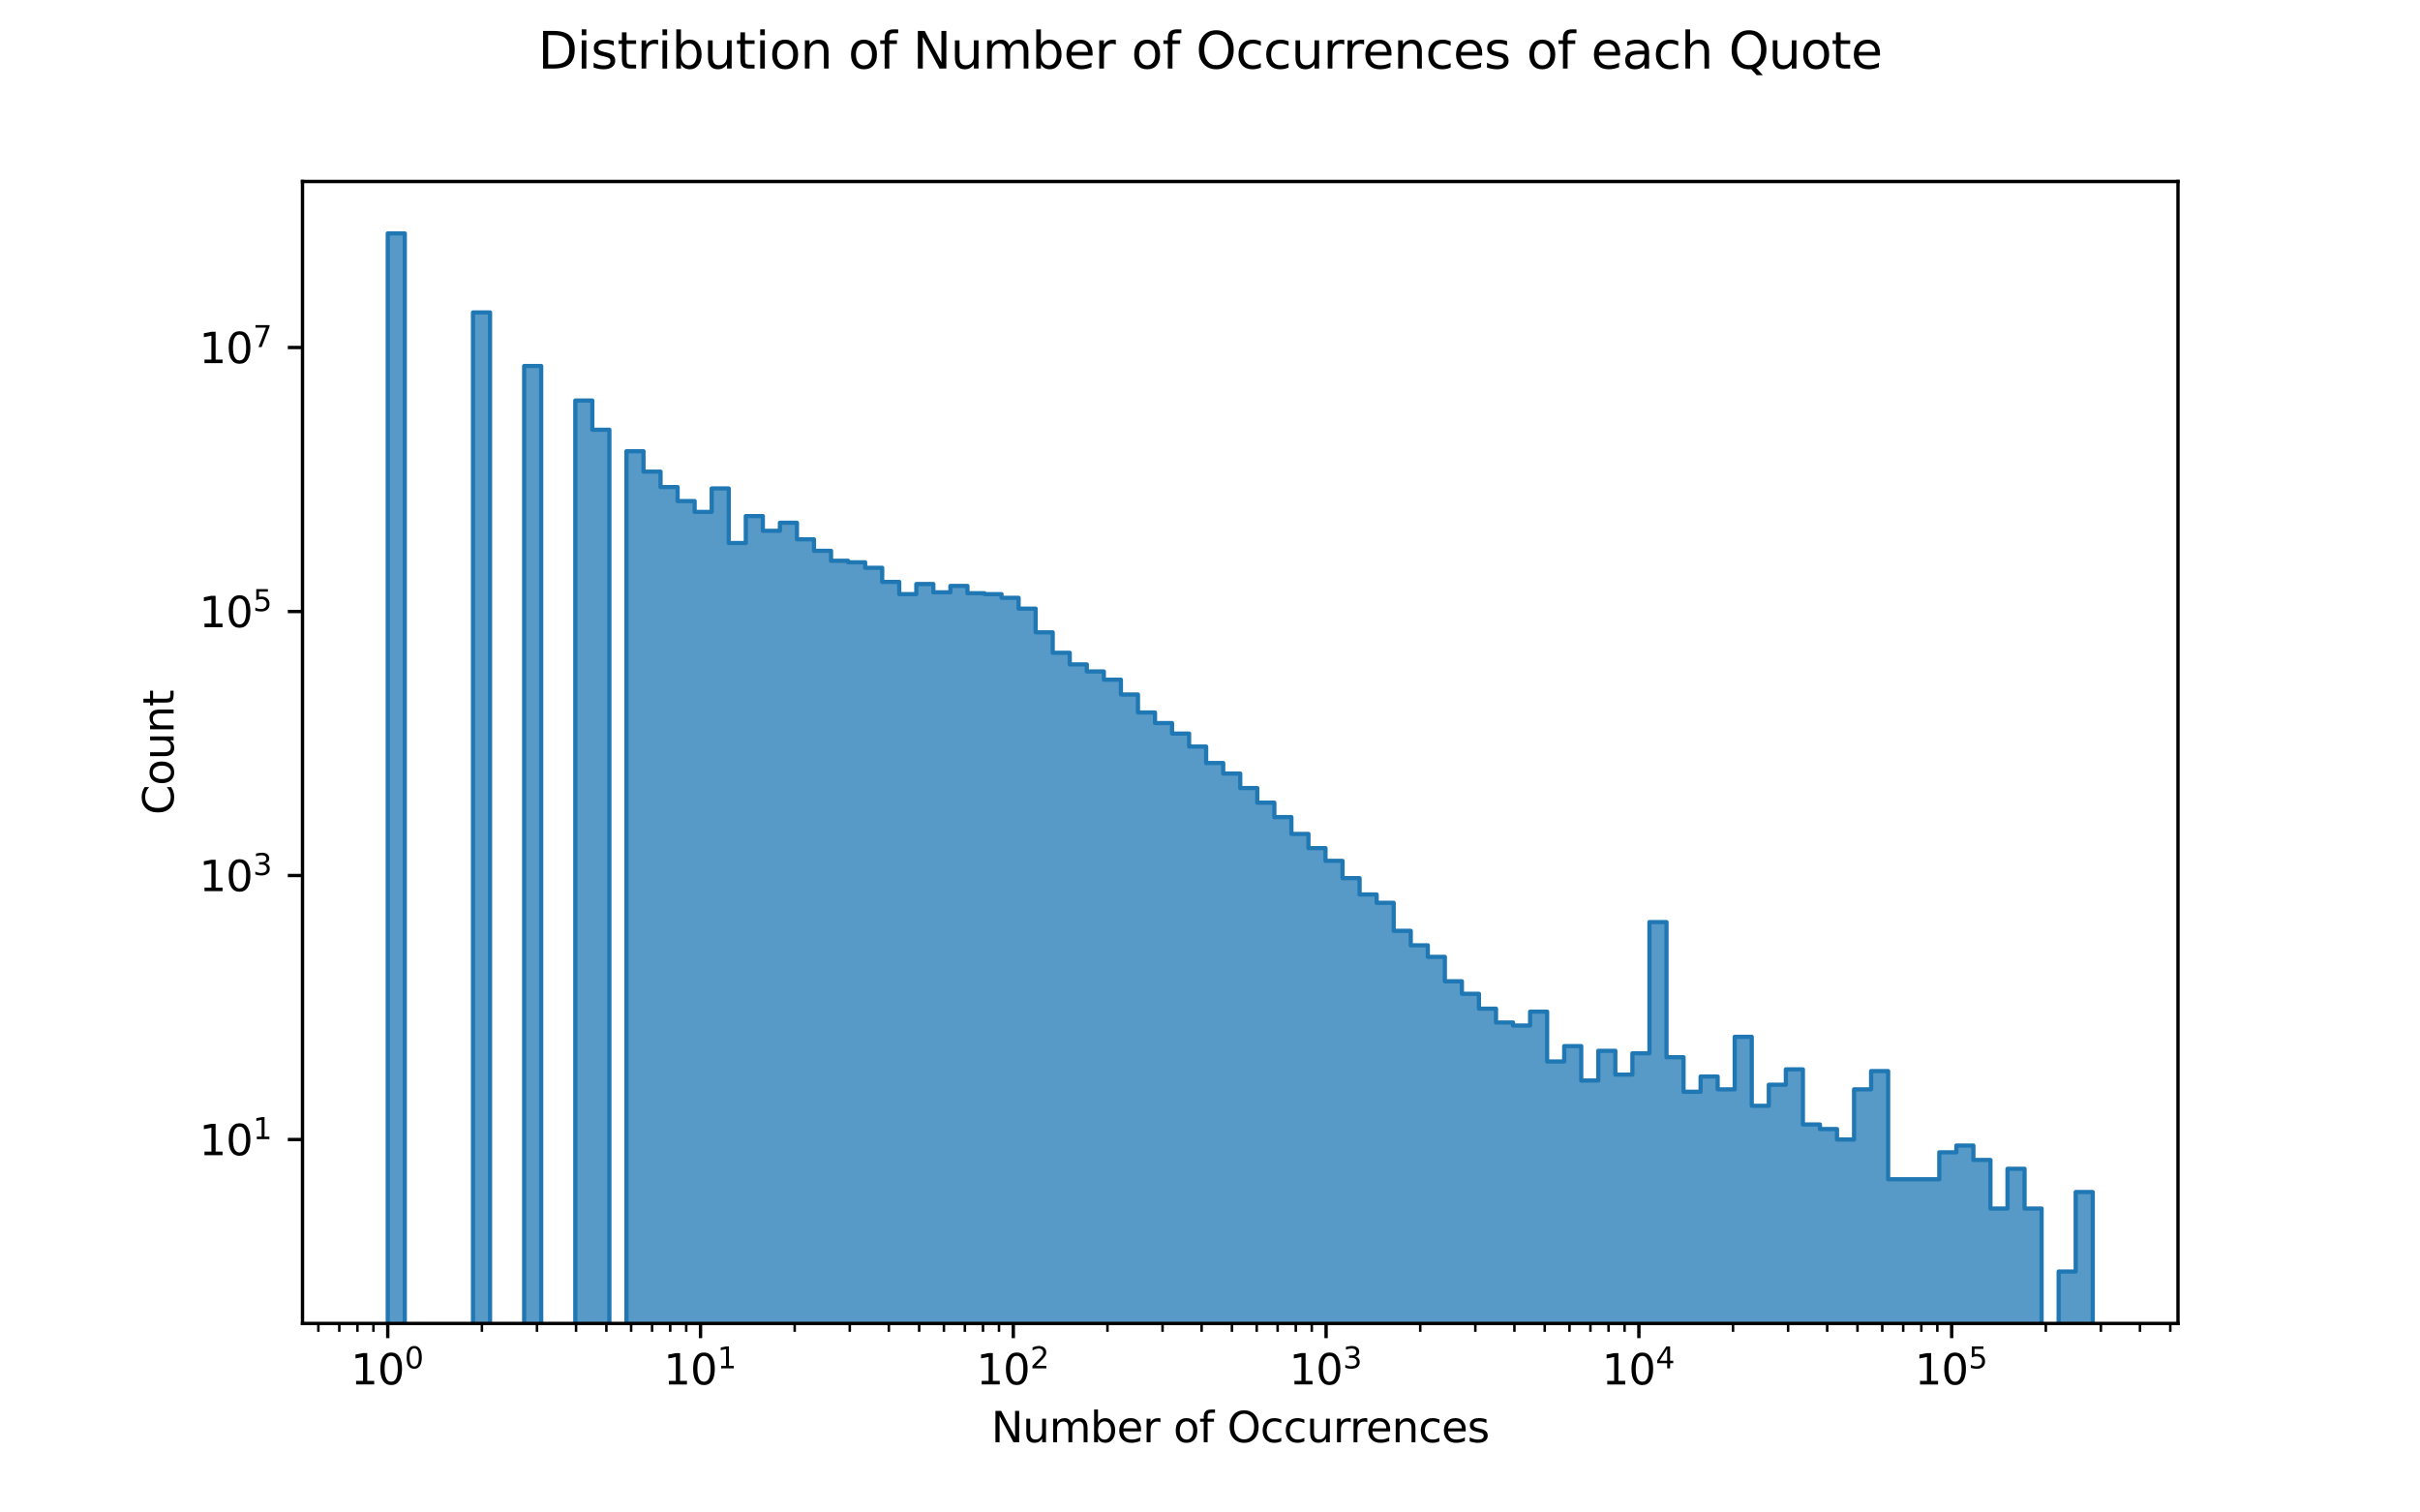 <?xml version="1.0" encoding="utf-8" standalone="no"?>
<!DOCTYPE svg PUBLIC "-//W3C//DTD SVG 1.1//EN"
  "http://www.w3.org/Graphics/SVG/1.1/DTD/svg11.dtd">
<svg height="360pt" version="1.1" viewBox="0 0 576 360" width="576pt" xmlns="http://www.w3.org/2000/svg" xmlns:xlink="http://www.w3.org/1999/xlink">
 <defs>
  <style type="text/css">*{stroke-linecap:butt;stroke-linejoin:round;}</style>
 </defs>
 <g id="figure_1">
  <g id="patch_1">
   <path d="M 0 360 
L 576 360 
L 576 0 
L 0 0 
z
" style="fill:#ffffff;"/>
  </g>
  <g id="axes_1">
   <g id="patch_2">
    <path d="M 72 315 
L 518.4 315 
L 518.4 43.2 
L 72 43.2 
z
" style="fill:#ffffff;"/>
   </g>
   <g id="PolyCollection_1">
    <path clip-path="url(#pa356601c51)" d="M 92.291 55.555 
L 92.291 31722.563 
L 96.349 31722.563 
L 96.349 31722.563 
L 100.407 31722.563 
L 100.407 31722.563 
L 104.465 31722.563 
L 104.465 31722.563 
L 108.524 31722.563 
L 108.524 31722.563 
L 112.582 31722.563 
L 112.582 31722.563 
L 116.64 31722.563 
L 116.64 31722.563 
L 120.698 31722.563 
L 120.698 31722.563 
L 124.756 31722.563 
L 124.756 31722.563 
L 128.815 31722.563 
L 128.815 31722.563 
L 132.873 31722.563 
L 132.873 31722.563 
L 136.931 31722.563 
L 136.931 31722.563 
L 140.989 31722.563 
L 140.989 31722.563 
L 145.047 31722.563 
L 145.047 31722.563 
L 149.105 31722.563 
L 149.105 31722.563 
L 153.164 31722.563 
L 153.164 31722.563 
L 157.222 31722.563 
L 157.222 31722.563 
L 161.28 31722.563 
L 161.28 31722.563 
L 165.338 31722.563 
L 165.338 31722.563 
L 169.396 31722.563 
L 169.396 31722.563 
L 173.455 31722.563 
L 173.455 31722.563 
L 177.513 31722.563 
L 177.513 31722.563 
L 181.571 31722.563 
L 181.571 31722.563 
L 185.629 31722.563 
L 185.629 31722.563 
L 189.687 31722.563 
L 189.687 31722.563 
L 193.745 31722.563 
L 193.745 31722.563 
L 197.804 31722.563 
L 197.804 31722.563 
L 201.862 31722.563 
L 201.862 31722.563 
L 205.92 31722.563 
L 205.92 31722.563 
L 209.978 31722.563 
L 209.978 31722.563 
L 214.036 31722.563 
L 214.036 31722.563 
L 218.095 31722.563 
L 218.095 31722.563 
L 222.153 31722.563 
L 222.153 31722.563 
L 226.211 31722.563 
L 226.211 31722.563 
L 230.269 31722.563 
L 230.269 31722.563 
L 234.327 31722.563 
L 234.327 31722.563 
L 238.385 31722.563 
L 238.385 31722.563 
L 242.444 31722.563 
L 242.444 31722.563 
L 246.502 31722.563 
L 246.502 31722.563 
L 250.56 31722.563 
L 250.56 31722.563 
L 254.618 31722.563 
L 254.618 31722.563 
L 258.676 31722.563 
L 258.676 31722.563 
L 262.735 31722.563 
L 262.735 31722.563 
L 266.793 31722.563 
L 266.793 31722.563 
L 270.851 31722.563 
L 270.851 31722.563 
L 274.909 31722.563 
L 274.909 31722.563 
L 278.967 31722.563 
L 278.967 31722.563 
L 283.025 31722.563 
L 283.025 31722.563 
L 287.084 31722.563 
L 287.084 31722.563 
L 291.142 31722.563 
L 291.142 31722.563 
L 295.2 31722.563 
L 295.2 31722.563 
L 299.258 31722.563 
L 299.258 31722.563 
L 303.316 31722.563 
L 303.316 31722.563 
L 307.375 31722.563 
L 307.375 31722.563 
L 311.433 31722.563 
L 311.433 31722.563 
L 315.491 31722.563 
L 315.491 31722.563 
L 319.549 31722.563 
L 319.549 31722.563 
L 323.607 31722.563 
L 323.607 31722.563 
L 327.665 31722.563 
L 327.665 31722.563 
L 331.724 31722.563 
L 331.724 31722.563 
L 335.782 31722.563 
L 335.782 31722.563 
L 339.84 31722.563 
L 339.84 31722.563 
L 343.898 31722.563 
L 343.898 31722.563 
L 347.956 31722.563 
L 347.956 31722.563 
L 352.015 31722.563 
L 352.015 31722.563 
L 356.073 31722.563 
L 356.073 31722.563 
L 360.131 31722.563 
L 360.131 31722.563 
L 364.189 31722.563 
L 364.189 31722.563 
L 368.247 31722.563 
L 368.247 31722.563 
L 372.305 31722.563 
L 372.305 31722.563 
L 376.364 31722.563 
L 376.364 31722.563 
L 380.422 31722.563 
L 380.422 31722.563 
L 384.48 31722.563 
L 384.48 31722.563 
L 388.538 31722.563 
L 388.538 31722.563 
L 392.596 31722.563 
L 392.596 31722.563 
L 396.655 31722.563 
L 396.655 31722.563 
L 400.713 31722.563 
L 400.713 31722.563 
L 404.771 31722.563 
L 404.771 31722.563 
L 408.829 31722.563 
L 408.829 31722.563 
L 412.887 31722.563 
L 412.887 31722.563 
L 416.945 31722.563 
L 416.945 31722.563 
L 421.004 31722.563 
L 421.004 31722.563 
L 425.062 31722.563 
L 425.062 31722.563 
L 429.12 31722.563 
L 429.12 31722.563 
L 433.178 31722.563 
L 433.178 31722.563 
L 437.236 31722.563 
L 437.236 31722.563 
L 441.295 31722.563 
L 441.295 31722.563 
L 445.353 31722.563 
L 445.353 31722.563 
L 449.411 31722.563 
L 449.411 31722.563 
L 453.469 31722.563 
L 453.469 31722.563 
L 457.527 31722.563 
L 457.527 31722.563 
L 461.585 31722.563 
L 461.585 31722.563 
L 465.644 31722.563 
L 465.644 31722.563 
L 469.702 31722.563 
L 469.702 31722.563 
L 473.76 31722.563 
L 473.76 31722.563 
L 477.818 31722.563 
L 477.818 31722.563 
L 481.876 31722.563 
L 481.876 31722.563 
L 485.935 31722.563 
L 485.935 31722.563 
L 489.993 31722.563 
L 489.993 31722.563 
L 494.051 31722.563 
L 494.051 31722.563 
L 498.109 31722.563 
L 498.109 31722.563 
L 498.109 283.729 
L 498.109 283.729 
L 498.109 283.729 
L 494.051 283.729 
L 494.051 302.645 
L 489.993 302.645 
L 489.993 31722.563 
L 485.935 31722.563 
L 485.935 287.654 
L 481.876 287.654 
L 481.876 278.196 
L 477.818 278.196 
L 477.818 287.654 
L 473.76 287.654 
L 473.76 276.093 
L 469.702 276.093 
L 469.702 272.663 
L 465.644 272.663 
L 465.644 274.27 
L 461.585 274.27 
L 461.585 280.684 
L 457.527 280.684 
L 457.527 280.684 
L 453.469 280.684 
L 453.469 280.684 
L 449.411 280.684 
L 449.411 254.934 
L 445.353 254.934 
L 445.353 259.279 
L 441.295 259.279 
L 441.295 271.226 
L 437.236 271.226 
L 437.236 268.738 
L 433.178 268.738 
L 433.178 267.645 
L 429.12 267.645 
L 429.12 254.527 
L 425.062 254.527 
L 425.062 258.187 
L 421.004 258.187 
L 421.004 263.205 
L 416.945 263.205 
L 416.945 246.776 
L 412.887 246.776 
L 412.887 259.279 
L 408.829 259.279 
L 408.829 256.234 
L 404.771 256.234 
L 404.771 259.86 
L 400.713 259.86 
L 400.713 251.643 
L 396.655 251.643 
L 396.655 219.465 
L 392.596 219.465 
L 392.596 250.702 
L 388.538 250.702 
L 388.538 255.787 
L 384.48 255.787 
L 384.48 250.108 
L 380.422 250.108 
L 380.422 257.176 
L 376.364 257.176 
L 376.364 248.994 
L 372.305 248.994 
L 372.305 252.654 
L 368.247 252.654 
L 368.247 240.796 
L 364.189 240.796 
L 364.189 244.1 
L 360.131 244.1 
L 360.131 243.372 
L 356.073 243.372 
L 356.073 240.081 
L 352.015 240.081 
L 352.015 236.544 
L 347.956 236.544 
L 347.956 233.564 
L 343.898 233.564 
L 343.898 227.746 
L 339.84 227.746 
L 339.84 224.998 
L 335.782 224.998 
L 335.782 221.553 
L 331.724 221.553 
L 331.724 214.887 
L 327.665 214.887 
L 327.665 212.906 
L 323.607 212.906 
L 323.607 209.014 
L 319.549 209.014 
L 319.549 204.9 
L 315.491 204.9 
L 315.491 201.87 
L 311.433 201.87 
L 311.433 198.484 
L 307.375 198.484 
L 307.375 194.488 
L 303.316 194.488 
L 303.316 191.048 
L 299.258 191.048 
L 299.258 187.574 
L 295.2 187.574 
L 295.2 184.119 
L 291.142 184.119 
L 291.142 181.605 
L 287.084 181.605 
L 287.084 177.696 
L 283.025 177.696 
L 283.025 174.599 
L 278.967 174.599 
L 278.967 172.101 
L 274.909 172.101 
L 274.909 169.586 
L 270.851 169.586 
L 270.851 165.305 
L 266.793 165.305 
L 266.793 161.778 
L 262.735 161.778 
L 262.735 159.82 
L 258.676 159.82 
L 258.676 158.142 
L 254.618 158.142 
L 254.618 155.373 
L 250.56 155.373 
L 250.56 150.503 
L 246.502 150.503 
L 246.502 144.87 
L 242.444 144.87 
L 242.444 142.29 
L 238.385 142.29 
L 238.385 141.42 
L 234.327 141.42 
L 234.327 141.198 
L 230.269 141.198 
L 230.269 139.459 
L 226.211 139.459 
L 226.211 140.976 
L 222.153 140.976 
L 222.153 139.009 
L 218.095 139.009 
L 218.095 141.411 
L 214.036 141.411 
L 214.036 138.509 
L 209.978 138.509 
L 209.978 135.146 
L 205.92 135.146 
L 205.92 133.838 
L 201.862 133.838 
L 201.862 133.477 
L 197.804 133.477 
L 197.804 131.1 
L 193.745 131.1 
L 193.745 128.37 
L 189.687 128.37 
L 189.687 124.426 
L 185.629 124.426 
L 185.629 126.341 
L 181.571 126.341 
L 181.571 122.837 
L 177.513 122.837 
L 177.513 129.247 
L 173.455 129.247 
L 173.455 116.258 
L 169.396 116.258 
L 169.396 121.847 
L 165.338 121.847 
L 165.338 119.263 
L 161.28 119.263 
L 161.28 115.924 
L 157.222 115.924 
L 157.222 112.261 
L 153.164 112.261 
L 153.164 107.396 
L 149.105 107.396 
L 149.105 31722.563 
L 145.047 31722.563 
L 145.047 102.285 
L 140.989 102.285 
L 140.989 95.338 
L 136.931 95.338 
L 136.931 31722.563 
L 132.873 31722.563 
L 132.873 31722.563 
L 128.815 31722.563 
L 128.815 87.117 
L 124.756 87.117 
L 124.756 31722.563 
L 120.698 31722.563 
L 120.698 31722.563 
L 116.64 31722.563 
L 116.64 74.367 
L 112.582 74.367 
L 112.582 31722.563 
L 108.524 31722.563 
L 108.524 31722.563 
L 104.465 31722.563 
L 104.465 31722.563 
L 100.407 31722.563 
L 100.407 31722.563 
L 96.349 31722.563 
L 96.349 55.555 
L 92.291 55.555 
z
" style="fill:#1f77b4;fill-opacity:0.75;stroke:#1f77b4;"/>
   </g>
   <g id="matplotlib.axis_1">
    <g id="xtick_1">
     <g id="line2d_1">
      <defs>
       <path d="M 0 0 
L 0 3.5 
" id="m956def45f3" style="stroke:#000000;stroke-width:0.8;"/>
      </defs>
      <g>
       <use style="stroke:#000000;stroke-width:0.8;" x="92.291" xlink:href="#m956def45f3" y="315"/>
      </g>
     </g>
     <g id="text_1">
      <!-- $\mathdefault{10^{0}}$ -->
      <g transform="translate(83.491 329.598)scale(0.1 -0.1)">
       <defs>
        <path d="M 794 531 
L 1825 531 
L 1825 4091 
L 703 3866 
L 703 4441 
L 1819 4666 
L 2450 4666 
L 2450 531 
L 3481 531 
L 3481 0 
L 794 0 
L 794 531 
z
" id="DejaVuSans-31" transform="scale(0.016)"/>
        <path d="M 2034 4250 
Q 1547 4250 1301 3770 
Q 1056 3291 1056 2328 
Q 1056 1369 1301 889 
Q 1547 409 2034 409 
Q 2525 409 2770 889 
Q 3016 1369 3016 2328 
Q 3016 3291 2770 3770 
Q 2525 4250 2034 4250 
z
M 2034 4750 
Q 2819 4750 3233 4129 
Q 3647 3509 3647 2328 
Q 3647 1150 3233 529 
Q 2819 -91 2034 -91 
Q 1250 -91 836 529 
Q 422 1150 422 2328 
Q 422 3509 836 4129 
Q 1250 4750 2034 4750 
z
" id="DejaVuSans-30" transform="scale(0.016)"/>
       </defs>
       <use transform="translate(0 0.766)" xlink:href="#DejaVuSans-31"/>
       <use transform="translate(63.623 0.766)" xlink:href="#DejaVuSans-30"/>
       <use transform="translate(128.203 39.047)scale(0.7)" xlink:href="#DejaVuSans-30"/>
      </g>
     </g>
    </g>
    <g id="xtick_2">
     <g id="line2d_2">
      <g>
       <use style="stroke:#000000;stroke-width:0.8;" x="166.738" xlink:href="#m956def45f3" y="315"/>
      </g>
     </g>
     <g id="text_2">
      <!-- $\mathdefault{10^{1}}$ -->
      <g transform="translate(157.938 329.598)scale(0.1 -0.1)">
       <use transform="translate(0 0.684)" xlink:href="#DejaVuSans-31"/>
       <use transform="translate(63.623 0.684)" xlink:href="#DejaVuSans-30"/>
       <use transform="translate(128.203 38.966)scale(0.7)" xlink:href="#DejaVuSans-31"/>
      </g>
     </g>
    </g>
    <g id="xtick_3">
     <g id="line2d_3">
      <g>
       <use style="stroke:#000000;stroke-width:0.8;" x="241.185" xlink:href="#m956def45f3" y="315"/>
      </g>
     </g>
     <g id="text_3">
      <!-- $\mathdefault{10^{2}}$ -->
      <g transform="translate(232.385 329.598)scale(0.1 -0.1)">
       <defs>
        <path d="M 1228 531 
L 3431 531 
L 3431 0 
L 469 0 
L 469 531 
Q 828 903 1448 1529 
Q 2069 2156 2228 2338 
Q 2531 2678 2651 2914 
Q 2772 3150 2772 3378 
Q 2772 3750 2511 3984 
Q 2250 4219 1831 4219 
Q 1534 4219 1204 4116 
Q 875 4013 500 3803 
L 500 4441 
Q 881 4594 1212 4672 
Q 1544 4750 1819 4750 
Q 2544 4750 2975 4387 
Q 3406 4025 3406 3419 
Q 3406 3131 3298 2873 
Q 3191 2616 2906 2266 
Q 2828 2175 2409 1742 
Q 1991 1309 1228 531 
z
" id="DejaVuSans-32" transform="scale(0.016)"/>
       </defs>
       <use transform="translate(0 0.766)" xlink:href="#DejaVuSans-31"/>
       <use transform="translate(63.623 0.766)" xlink:href="#DejaVuSans-30"/>
       <use transform="translate(128.203 39.047)scale(0.7)" xlink:href="#DejaVuSans-32"/>
      </g>
     </g>
    </g>
    <g id="xtick_4">
     <g id="line2d_4">
      <g>
       <use style="stroke:#000000;stroke-width:0.8;" x="315.632" xlink:href="#m956def45f3" y="315"/>
      </g>
     </g>
     <g id="text_4">
      <!-- $\mathdefault{10^{3}}$ -->
      <g transform="translate(306.832 329.598)scale(0.1 -0.1)">
       <defs>
        <path d="M 2597 2516 
Q 3050 2419 3304 2112 
Q 3559 1806 3559 1356 
Q 3559 666 3084 287 
Q 2609 -91 1734 -91 
Q 1441 -91 1130 -33 
Q 819 25 488 141 
L 488 750 
Q 750 597 1062 519 
Q 1375 441 1716 441 
Q 2309 441 2620 675 
Q 2931 909 2931 1356 
Q 2931 1769 2642 2001 
Q 2353 2234 1838 2234 
L 1294 2234 
L 1294 2753 
L 1863 2753 
Q 2328 2753 2575 2939 
Q 2822 3125 2822 3475 
Q 2822 3834 2567 4026 
Q 2313 4219 1838 4219 
Q 1578 4219 1281 4162 
Q 984 4106 628 3988 
L 628 4550 
Q 988 4650 1302 4700 
Q 1616 4750 1894 4750 
Q 2613 4750 3031 4423 
Q 3450 4097 3450 3541 
Q 3450 3153 3228 2886 
Q 3006 2619 2597 2516 
z
" id="DejaVuSans-33" transform="scale(0.016)"/>
       </defs>
       <use transform="translate(0 0.766)" xlink:href="#DejaVuSans-31"/>
       <use transform="translate(63.623 0.766)" xlink:href="#DejaVuSans-30"/>
       <use transform="translate(128.203 39.047)scale(0.7)" xlink:href="#DejaVuSans-33"/>
      </g>
     </g>
    </g>
    <g id="xtick_5">
     <g id="line2d_5">
      <g>
       <use style="stroke:#000000;stroke-width:0.8;" x="390.079" xlink:href="#m956def45f3" y="315"/>
      </g>
     </g>
     <g id="text_5">
      <!-- $\mathdefault{10^{4}}$ -->
      <g transform="translate(381.279 329.598)scale(0.1 -0.1)">
       <defs>
        <path d="M 2419 4116 
L 825 1625 
L 2419 1625 
L 2419 4116 
z
M 2253 4666 
L 3047 4666 
L 3047 1625 
L 3713 1625 
L 3713 1100 
L 3047 1100 
L 3047 0 
L 2419 0 
L 2419 1100 
L 313 1100 
L 313 1709 
L 2253 4666 
z
" id="DejaVuSans-34" transform="scale(0.016)"/>
       </defs>
       <use transform="translate(0 0.684)" xlink:href="#DejaVuSans-31"/>
       <use transform="translate(63.623 0.684)" xlink:href="#DejaVuSans-30"/>
       <use transform="translate(128.203 38.966)scale(0.7)" xlink:href="#DejaVuSans-34"/>
      </g>
     </g>
    </g>
    <g id="xtick_6">
     <g id="line2d_6">
      <g>
       <use style="stroke:#000000;stroke-width:0.8;" x="464.526" xlink:href="#m956def45f3" y="315"/>
      </g>
     </g>
     <g id="text_6">
      <!-- $\mathdefault{10^{5}}$ -->
      <g transform="translate(455.726 329.598)scale(0.1 -0.1)">
       <defs>
        <path d="M 691 4666 
L 3169 4666 
L 3169 4134 
L 1269 4134 
L 1269 2991 
Q 1406 3038 1543 3061 
Q 1681 3084 1819 3084 
Q 2600 3084 3056 2656 
Q 3513 2228 3513 1497 
Q 3513 744 3044 326 
Q 2575 -91 1722 -91 
Q 1428 -91 1123 -41 
Q 819 9 494 109 
L 494 744 
Q 775 591 1075 516 
Q 1375 441 1709 441 
Q 2250 441 2565 725 
Q 2881 1009 2881 1497 
Q 2881 1984 2565 2268 
Q 2250 2553 1709 2553 
Q 1456 2553 1204 2497 
Q 953 2441 691 2322 
L 691 4666 
z
" id="DejaVuSans-35" transform="scale(0.016)"/>
       </defs>
       <use transform="translate(0 0.684)" xlink:href="#DejaVuSans-31"/>
       <use transform="translate(63.623 0.684)" xlink:href="#DejaVuSans-30"/>
       <use transform="translate(128.203 38.966)scale(0.7)" xlink:href="#DejaVuSans-35"/>
      </g>
     </g>
    </g>
    <g id="xtick_7">
     <g id="line2d_7">
      <defs>
       <path d="M 0 0 
L 0 2 
" id="m43a0de9f2e" style="stroke:#000000;stroke-width:0.6;"/>
      </defs>
      <g>
       <use style="stroke:#000000;stroke-width:0.6;" x="75.775" xlink:href="#m43a0de9f2e" y="315"/>
      </g>
     </g>
    </g>
    <g id="xtick_8">
     <g id="line2d_8">
      <g>
       <use style="stroke:#000000;stroke-width:0.6;" x="80.759" xlink:href="#m43a0de9f2e" y="315"/>
      </g>
     </g>
    </g>
    <g id="xtick_9">
     <g id="line2d_9">
      <g>
       <use style="stroke:#000000;stroke-width:0.6;" x="85.076" xlink:href="#m43a0de9f2e" y="315"/>
      </g>
     </g>
    </g>
    <g id="xtick_10">
     <g id="line2d_10">
      <g>
       <use style="stroke:#000000;stroke-width:0.6;" x="88.884" xlink:href="#m43a0de9f2e" y="315"/>
      </g>
     </g>
    </g>
    <g id="xtick_11">
     <g id="line2d_11">
      <g>
       <use style="stroke:#000000;stroke-width:0.6;" x="114.702" xlink:href="#m43a0de9f2e" y="315"/>
      </g>
     </g>
    </g>
    <g id="xtick_12">
     <g id="line2d_12">
      <g>
       <use style="stroke:#000000;stroke-width:0.6;" x="127.811" xlink:href="#m43a0de9f2e" y="315"/>
      </g>
     </g>
    </g>
    <g id="xtick_13">
     <g id="line2d_13">
      <g>
       <use style="stroke:#000000;stroke-width:0.6;" x="137.112" xlink:href="#m43a0de9f2e" y="315"/>
      </g>
     </g>
    </g>
    <g id="xtick_14">
     <g id="line2d_14">
      <g>
       <use style="stroke:#000000;stroke-width:0.6;" x="144.327" xlink:href="#m43a0de9f2e" y="315"/>
      </g>
     </g>
    </g>
    <g id="xtick_15">
     <g id="line2d_15">
      <g>
       <use style="stroke:#000000;stroke-width:0.6;" x="150.222" xlink:href="#m43a0de9f2e" y="315"/>
      </g>
     </g>
    </g>
    <g id="xtick_16">
     <g id="line2d_16">
      <g>
       <use style="stroke:#000000;stroke-width:0.6;" x="155.206" xlink:href="#m43a0de9f2e" y="315"/>
      </g>
     </g>
    </g>
    <g id="xtick_17">
     <g id="line2d_17">
      <g>
       <use style="stroke:#000000;stroke-width:0.6;" x="159.523" xlink:href="#m43a0de9f2e" y="315"/>
      </g>
     </g>
    </g>
    <g id="xtick_18">
     <g id="line2d_18">
      <g>
       <use style="stroke:#000000;stroke-width:0.6;" x="163.331" xlink:href="#m43a0de9f2e" y="315"/>
      </g>
     </g>
    </g>
    <g id="xtick_19">
     <g id="line2d_19">
      <g>
       <use style="stroke:#000000;stroke-width:0.6;" x="189.149" xlink:href="#m43a0de9f2e" y="315"/>
      </g>
     </g>
    </g>
    <g id="xtick_20">
     <g id="line2d_20">
      <g>
       <use style="stroke:#000000;stroke-width:0.6;" x="202.258" xlink:href="#m43a0de9f2e" y="315"/>
      </g>
     </g>
    </g>
    <g id="xtick_21">
     <g id="line2d_21">
      <g>
       <use style="stroke:#000000;stroke-width:0.6;" x="211.56" xlink:href="#m43a0de9f2e" y="315"/>
      </g>
     </g>
    </g>
    <g id="xtick_22">
     <g id="line2d_22">
      <g>
       <use style="stroke:#000000;stroke-width:0.6;" x="218.774" xlink:href="#m43a0de9f2e" y="315"/>
      </g>
     </g>
    </g>
    <g id="xtick_23">
     <g id="line2d_23">
      <g>
       <use style="stroke:#000000;stroke-width:0.6;" x="224.669" xlink:href="#m43a0de9f2e" y="315"/>
      </g>
     </g>
    </g>
    <g id="xtick_24">
     <g id="line2d_24">
      <g>
       <use style="stroke:#000000;stroke-width:0.6;" x="229.653" xlink:href="#m43a0de9f2e" y="315"/>
      </g>
     </g>
    </g>
    <g id="xtick_25">
     <g id="line2d_25">
      <g>
       <use style="stroke:#000000;stroke-width:0.6;" x="233.97" xlink:href="#m43a0de9f2e" y="315"/>
      </g>
     </g>
    </g>
    <g id="xtick_26">
     <g id="line2d_26">
      <g>
       <use style="stroke:#000000;stroke-width:0.6;" x="237.778" xlink:href="#m43a0de9f2e" y="315"/>
      </g>
     </g>
    </g>
    <g id="xtick_27">
     <g id="line2d_27">
      <g>
       <use style="stroke:#000000;stroke-width:0.6;" x="263.596" xlink:href="#m43a0de9f2e" y="315"/>
      </g>
     </g>
    </g>
    <g id="xtick_28">
     <g id="line2d_28">
      <g>
       <use style="stroke:#000000;stroke-width:0.6;" x="276.705" xlink:href="#m43a0de9f2e" y="315"/>
      </g>
     </g>
    </g>
    <g id="xtick_29">
     <g id="line2d_29">
      <g>
       <use style="stroke:#000000;stroke-width:0.6;" x="286.007" xlink:href="#m43a0de9f2e" y="315"/>
      </g>
     </g>
    </g>
    <g id="xtick_30">
     <g id="line2d_30">
      <g>
       <use style="stroke:#000000;stroke-width:0.6;" x="293.221" xlink:href="#m43a0de9f2e" y="315"/>
      </g>
     </g>
    </g>
    <g id="xtick_31">
     <g id="line2d_31">
      <g>
       <use style="stroke:#000000;stroke-width:0.6;" x="299.116" xlink:href="#m43a0de9f2e" y="315"/>
      </g>
     </g>
    </g>
    <g id="xtick_32">
     <g id="line2d_32">
      <g>
       <use style="stroke:#000000;stroke-width:0.6;" x="304.1" xlink:href="#m43a0de9f2e" y="315"/>
      </g>
     </g>
    </g>
    <g id="xtick_33">
     <g id="line2d_33">
      <g>
       <use style="stroke:#000000;stroke-width:0.6;" x="308.417" xlink:href="#m43a0de9f2e" y="315"/>
      </g>
     </g>
    </g>
    <g id="xtick_34">
     <g id="line2d_34">
      <g>
       <use style="stroke:#000000;stroke-width:0.6;" x="312.226" xlink:href="#m43a0de9f2e" y="315"/>
      </g>
     </g>
    </g>
    <g id="xtick_35">
     <g id="line2d_35">
      <g>
       <use style="stroke:#000000;stroke-width:0.6;" x="338.043" xlink:href="#m43a0de9f2e" y="315"/>
      </g>
     </g>
    </g>
    <g id="xtick_36">
     <g id="line2d_36">
      <g>
       <use style="stroke:#000000;stroke-width:0.6;" x="351.152" xlink:href="#m43a0de9f2e" y="315"/>
      </g>
     </g>
    </g>
    <g id="xtick_37">
     <g id="line2d_37">
      <g>
       <use style="stroke:#000000;stroke-width:0.6;" x="360.454" xlink:href="#m43a0de9f2e" y="315"/>
      </g>
     </g>
    </g>
    <g id="xtick_38">
     <g id="line2d_38">
      <g>
       <use style="stroke:#000000;stroke-width:0.6;" x="367.668" xlink:href="#m43a0de9f2e" y="315"/>
      </g>
     </g>
    </g>
    <g id="xtick_39">
     <g id="line2d_39">
      <g>
       <use style="stroke:#000000;stroke-width:0.6;" x="373.563" xlink:href="#m43a0de9f2e" y="315"/>
      </g>
     </g>
    </g>
    <g id="xtick_40">
     <g id="line2d_40">
      <g>
       <use style="stroke:#000000;stroke-width:0.6;" x="378.547" xlink:href="#m43a0de9f2e" y="315"/>
      </g>
     </g>
    </g>
    <g id="xtick_41">
     <g id="line2d_41">
      <g>
       <use style="stroke:#000000;stroke-width:0.6;" x="382.864" xlink:href="#m43a0de9f2e" y="315"/>
      </g>
     </g>
    </g>
    <g id="xtick_42">
     <g id="line2d_42">
      <g>
       <use style="stroke:#000000;stroke-width:0.6;" x="386.673" xlink:href="#m43a0de9f2e" y="315"/>
      </g>
     </g>
    </g>
    <g id="xtick_43">
     <g id="line2d_43">
      <g>
       <use style="stroke:#000000;stroke-width:0.6;" x="412.49" xlink:href="#m43a0de9f2e" y="315"/>
      </g>
     </g>
    </g>
    <g id="xtick_44">
     <g id="line2d_44">
      <g>
       <use style="stroke:#000000;stroke-width:0.6;" x="425.599" xlink:href="#m43a0de9f2e" y="315"/>
      </g>
     </g>
    </g>
    <g id="xtick_45">
     <g id="line2d_45">
      <g>
       <use style="stroke:#000000;stroke-width:0.6;" x="434.901" xlink:href="#m43a0de9f2e" y="315"/>
      </g>
     </g>
    </g>
    <g id="xtick_46">
     <g id="line2d_46">
      <g>
       <use style="stroke:#000000;stroke-width:0.6;" x="442.115" xlink:href="#m43a0de9f2e" y="315"/>
      </g>
     </g>
    </g>
    <g id="xtick_47">
     <g id="line2d_47">
      <g>
       <use style="stroke:#000000;stroke-width:0.6;" x="448.01" xlink:href="#m43a0de9f2e" y="315"/>
      </g>
     </g>
    </g>
    <g id="xtick_48">
     <g id="line2d_48">
      <g>
       <use style="stroke:#000000;stroke-width:0.6;" x="452.994" xlink:href="#m43a0de9f2e" y="315"/>
      </g>
     </g>
    </g>
    <g id="xtick_49">
     <g id="line2d_49">
      <g>
       <use style="stroke:#000000;stroke-width:0.6;" x="457.311" xlink:href="#m43a0de9f2e" y="315"/>
      </g>
     </g>
    </g>
    <g id="xtick_50">
     <g id="line2d_50">
      <g>
       <use style="stroke:#000000;stroke-width:0.6;" x="461.12" xlink:href="#m43a0de9f2e" y="315"/>
      </g>
     </g>
    </g>
    <g id="xtick_51">
     <g id="line2d_51">
      <g>
       <use style="stroke:#000000;stroke-width:0.6;" x="486.937" xlink:href="#m43a0de9f2e" y="315"/>
      </g>
     </g>
    </g>
    <g id="xtick_52">
     <g id="line2d_52">
      <g>
       <use style="stroke:#000000;stroke-width:0.6;" x="500.046" xlink:href="#m43a0de9f2e" y="315"/>
      </g>
     </g>
    </g>
    <g id="xtick_53">
     <g id="line2d_53">
      <g>
       <use style="stroke:#000000;stroke-width:0.6;" x="509.348" xlink:href="#m43a0de9f2e" y="315"/>
      </g>
     </g>
    </g>
    <g id="xtick_54">
     <g id="line2d_54">
      <g>
       <use style="stroke:#000000;stroke-width:0.6;" x="516.562" xlink:href="#m43a0de9f2e" y="315"/>
      </g>
     </g>
    </g>
    <g id="text_7">
     <!-- Number of Occurrences -->
     <g transform="translate(235.927 343.277)scale(0.1 -0.1)">
      <defs>
       <path d="M 628 4666 
L 1478 4666 
L 3547 763 
L 3547 4666 
L 4159 4666 
L 4159 0 
L 3309 0 
L 1241 3903 
L 1241 0 
L 628 0 
L 628 4666 
z
" id="DejaVuSans-4e" transform="scale(0.016)"/>
       <path d="M 544 1381 
L 544 3500 
L 1119 3500 
L 1119 1403 
Q 1119 906 1312 657 
Q 1506 409 1894 409 
Q 2359 409 2629 706 
Q 2900 1003 2900 1516 
L 2900 3500 
L 3475 3500 
L 3475 0 
L 2900 0 
L 2900 538 
Q 2691 219 2414 64 
Q 2138 -91 1772 -91 
Q 1169 -91 856 284 
Q 544 659 544 1381 
z
M 1991 3584 
L 1991 3584 
z
" id="DejaVuSans-75" transform="scale(0.016)"/>
       <path d="M 3328 2828 
Q 3544 3216 3844 3400 
Q 4144 3584 4550 3584 
Q 5097 3584 5394 3201 
Q 5691 2819 5691 2113 
L 5691 0 
L 5113 0 
L 5113 2094 
Q 5113 2597 4934 2840 
Q 4756 3084 4391 3084 
Q 3944 3084 3684 2787 
Q 3425 2491 3425 1978 
L 3425 0 
L 2847 0 
L 2847 2094 
Q 2847 2600 2669 2842 
Q 2491 3084 2119 3084 
Q 1678 3084 1418 2786 
Q 1159 2488 1159 1978 
L 1159 0 
L 581 0 
L 581 3500 
L 1159 3500 
L 1159 2956 
Q 1356 3278 1631 3431 
Q 1906 3584 2284 3584 
Q 2666 3584 2933 3390 
Q 3200 3197 3328 2828 
z
" id="DejaVuSans-6d" transform="scale(0.016)"/>
       <path d="M 3116 1747 
Q 3116 2381 2855 2742 
Q 2594 3103 2138 3103 
Q 1681 3103 1420 2742 
Q 1159 2381 1159 1747 
Q 1159 1113 1420 752 
Q 1681 391 2138 391 
Q 2594 391 2855 752 
Q 3116 1113 3116 1747 
z
M 1159 2969 
Q 1341 3281 1617 3432 
Q 1894 3584 2278 3584 
Q 2916 3584 3314 3078 
Q 3713 2572 3713 1747 
Q 3713 922 3314 415 
Q 2916 -91 2278 -91 
Q 1894 -91 1617 61 
Q 1341 213 1159 525 
L 1159 0 
L 581 0 
L 581 4863 
L 1159 4863 
L 1159 2969 
z
" id="DejaVuSans-62" transform="scale(0.016)"/>
       <path d="M 3597 1894 
L 3597 1613 
L 953 1613 
Q 991 1019 1311 708 
Q 1631 397 2203 397 
Q 2534 397 2845 478 
Q 3156 559 3463 722 
L 3463 178 
Q 3153 47 2828 -22 
Q 2503 -91 2169 -91 
Q 1331 -91 842 396 
Q 353 884 353 1716 
Q 353 2575 817 3079 
Q 1281 3584 2069 3584 
Q 2775 3584 3186 3129 
Q 3597 2675 3597 1894 
z
M 3022 2063 
Q 3016 2534 2758 2815 
Q 2500 3097 2075 3097 
Q 1594 3097 1305 2825 
Q 1016 2553 972 2059 
L 3022 2063 
z
" id="DejaVuSans-65" transform="scale(0.016)"/>
       <path d="M 2631 2963 
Q 2534 3019 2420 3045 
Q 2306 3072 2169 3072 
Q 1681 3072 1420 2755 
Q 1159 2438 1159 1844 
L 1159 0 
L 581 0 
L 581 3500 
L 1159 3500 
L 1159 2956 
Q 1341 3275 1631 3429 
Q 1922 3584 2338 3584 
Q 2397 3584 2469 3576 
Q 2541 3569 2628 3553 
L 2631 2963 
z
" id="DejaVuSans-72" transform="scale(0.016)"/>
       <path id="DejaVuSans-20" transform="scale(0.016)"/>
       <path d="M 1959 3097 
Q 1497 3097 1228 2736 
Q 959 2375 959 1747 
Q 959 1119 1226 758 
Q 1494 397 1959 397 
Q 2419 397 2687 759 
Q 2956 1122 2956 1747 
Q 2956 2369 2687 2733 
Q 2419 3097 1959 3097 
z
M 1959 3584 
Q 2709 3584 3137 3096 
Q 3566 2609 3566 1747 
Q 3566 888 3137 398 
Q 2709 -91 1959 -91 
Q 1206 -91 779 398 
Q 353 888 353 1747 
Q 353 2609 779 3096 
Q 1206 3584 1959 3584 
z
" id="DejaVuSans-6f" transform="scale(0.016)"/>
       <path d="M 2375 4863 
L 2375 4384 
L 1825 4384 
Q 1516 4384 1395 4259 
Q 1275 4134 1275 3809 
L 1275 3500 
L 2222 3500 
L 2222 3053 
L 1275 3053 
L 1275 0 
L 697 0 
L 697 3053 
L 147 3053 
L 147 3500 
L 697 3500 
L 697 3744 
Q 697 4328 969 4595 
Q 1241 4863 1831 4863 
L 2375 4863 
z
" id="DejaVuSans-66" transform="scale(0.016)"/>
       <path d="M 2522 4238 
Q 1834 4238 1429 3725 
Q 1025 3213 1025 2328 
Q 1025 1447 1429 934 
Q 1834 422 2522 422 
Q 3209 422 3611 934 
Q 4013 1447 4013 2328 
Q 4013 3213 3611 3725 
Q 3209 4238 2522 4238 
z
M 2522 4750 
Q 3503 4750 4090 4092 
Q 4678 3434 4678 2328 
Q 4678 1225 4090 567 
Q 3503 -91 2522 -91 
Q 1538 -91 948 565 
Q 359 1222 359 2328 
Q 359 3434 948 4092 
Q 1538 4750 2522 4750 
z
" id="DejaVuSans-4f" transform="scale(0.016)"/>
       <path d="M 3122 3366 
L 3122 2828 
Q 2878 2963 2633 3030 
Q 2388 3097 2138 3097 
Q 1578 3097 1268 2742 
Q 959 2388 959 1747 
Q 959 1106 1268 751 
Q 1578 397 2138 397 
Q 2388 397 2633 464 
Q 2878 531 3122 666 
L 3122 134 
Q 2881 22 2623 -34 
Q 2366 -91 2075 -91 
Q 1284 -91 818 406 
Q 353 903 353 1747 
Q 353 2603 823 3093 
Q 1294 3584 2113 3584 
Q 2378 3584 2631 3529 
Q 2884 3475 3122 3366 
z
" id="DejaVuSans-63" transform="scale(0.016)"/>
       <path d="M 3513 2113 
L 3513 0 
L 2938 0 
L 2938 2094 
Q 2938 2591 2744 2837 
Q 2550 3084 2163 3084 
Q 1697 3084 1428 2787 
Q 1159 2491 1159 1978 
L 1159 0 
L 581 0 
L 581 3500 
L 1159 3500 
L 1159 2956 
Q 1366 3272 1645 3428 
Q 1925 3584 2291 3584 
Q 2894 3584 3203 3211 
Q 3513 2838 3513 2113 
z
" id="DejaVuSans-6e" transform="scale(0.016)"/>
       <path d="M 2834 3397 
L 2834 2853 
Q 2591 2978 2328 3040 
Q 2066 3103 1784 3103 
Q 1356 3103 1142 2972 
Q 928 2841 928 2578 
Q 928 2378 1081 2264 
Q 1234 2150 1697 2047 
L 1894 2003 
Q 2506 1872 2764 1633 
Q 3022 1394 3022 966 
Q 3022 478 2636 193 
Q 2250 -91 1575 -91 
Q 1294 -91 989 -36 
Q 684 19 347 128 
L 347 722 
Q 666 556 975 473 
Q 1284 391 1588 391 
Q 1994 391 2212 530 
Q 2431 669 2431 922 
Q 2431 1156 2273 1281 
Q 2116 1406 1581 1522 
L 1381 1569 
Q 847 1681 609 1914 
Q 372 2147 372 2553 
Q 372 3047 722 3315 
Q 1072 3584 1716 3584 
Q 2034 3584 2315 3537 
Q 2597 3491 2834 3397 
z
" id="DejaVuSans-73" transform="scale(0.016)"/>
      </defs>
      <use xlink:href="#DejaVuSans-4e"/>
      <use x="74.805" xlink:href="#DejaVuSans-75"/>
      <use x="138.184" xlink:href="#DejaVuSans-6d"/>
      <use x="235.596" xlink:href="#DejaVuSans-62"/>
      <use x="299.072" xlink:href="#DejaVuSans-65"/>
      <use x="360.596" xlink:href="#DejaVuSans-72"/>
      <use x="401.709" xlink:href="#DejaVuSans-20"/>
      <use x="433.496" xlink:href="#DejaVuSans-6f"/>
      <use x="494.678" xlink:href="#DejaVuSans-66"/>
      <use x="529.883" xlink:href="#DejaVuSans-20"/>
      <use x="561.67" xlink:href="#DejaVuSans-4f"/>
      <use x="640.381" xlink:href="#DejaVuSans-63"/>
      <use x="695.361" xlink:href="#DejaVuSans-63"/>
      <use x="750.342" xlink:href="#DejaVuSans-75"/>
      <use x="813.721" xlink:href="#DejaVuSans-72"/>
      <use x="853.084" xlink:href="#DejaVuSans-72"/>
      <use x="891.947" xlink:href="#DejaVuSans-65"/>
      <use x="953.471" xlink:href="#DejaVuSans-6e"/>
      <use x="1016.85" xlink:href="#DejaVuSans-63"/>
      <use x="1071.83" xlink:href="#DejaVuSans-65"/>
      <use x="1133.354" xlink:href="#DejaVuSans-73"/>
     </g>
    </g>
   </g>
   <g id="matplotlib.axis_2">
    <g id="ytick_1">
     <g id="line2d_55">
      <defs>
       <path d="M 0 0 
L -3.5 0 
" id="ma2983d8c5e" style="stroke:#000000;stroke-width:0.8;"/>
      </defs>
      <g>
       <use style="stroke:#000000;stroke-width:0.8;" x="72" xlink:href="#ma2983d8c5e" y="271.226"/>
      </g>
     </g>
     <g id="text_8">
      <!-- $\mathdefault{10^{1}}$ -->
      <g transform="translate(47.4 275.025)scale(0.1 -0.1)">
       <use transform="translate(0 0.684)" xlink:href="#DejaVuSans-31"/>
       <use transform="translate(63.623 0.684)" xlink:href="#DejaVuSans-30"/>
       <use transform="translate(128.203 38.966)scale(0.7)" xlink:href="#DejaVuSans-31"/>
      </g>
     </g>
    </g>
    <g id="ytick_2">
     <g id="line2d_56">
      <g>
       <use style="stroke:#000000;stroke-width:0.8;" x="72" xlink:href="#ma2983d8c5e" y="208.386"/>
      </g>
     </g>
     <g id="text_9">
      <!-- $\mathdefault{10^{3}}$ -->
      <g transform="translate(47.4 212.185)scale(0.1 -0.1)">
       <use transform="translate(0 0.766)" xlink:href="#DejaVuSans-31"/>
       <use transform="translate(63.623 0.766)" xlink:href="#DejaVuSans-30"/>
       <use transform="translate(128.203 39.047)scale(0.7)" xlink:href="#DejaVuSans-33"/>
      </g>
     </g>
    </g>
    <g id="ytick_3">
     <g id="line2d_57">
      <g>
       <use style="stroke:#000000;stroke-width:0.8;" x="72" xlink:href="#ma2983d8c5e" y="145.546"/>
      </g>
     </g>
     <g id="text_10">
      <!-- $\mathdefault{10^{5}}$ -->
      <g transform="translate(47.4 149.345)scale(0.1 -0.1)">
       <use transform="translate(0 0.684)" xlink:href="#DejaVuSans-31"/>
       <use transform="translate(63.623 0.684)" xlink:href="#DejaVuSans-30"/>
       <use transform="translate(128.203 38.966)scale(0.7)" xlink:href="#DejaVuSans-35"/>
      </g>
     </g>
    </g>
    <g id="ytick_4">
     <g id="line2d_58">
      <g>
       <use style="stroke:#000000;stroke-width:0.8;" x="72" xlink:href="#ma2983d8c5e" y="82.706"/>
      </g>
     </g>
     <g id="text_11">
      <!-- $\mathdefault{10^{7}}$ -->
      <g transform="translate(47.4 86.505)scale(0.1 -0.1)">
       <defs>
        <path d="M 525 4666 
L 3525 4666 
L 3525 4397 
L 1831 0 
L 1172 0 
L 2766 4134 
L 525 4134 
L 525 4666 
z
" id="DejaVuSans-37" transform="scale(0.016)"/>
       </defs>
       <use transform="translate(0 0.684)" xlink:href="#DejaVuSans-31"/>
       <use transform="translate(63.623 0.684)" xlink:href="#DejaVuSans-30"/>
       <use transform="translate(128.203 38.966)scale(0.7)" xlink:href="#DejaVuSans-37"/>
      </g>
     </g>
    </g>
    <g id="text_12">
     <!-- Count -->
     <g transform="translate(41.32 193.948)rotate(-90)scale(0.1 -0.1)">
      <defs>
       <path d="M 4122 4306 
L 4122 3641 
Q 3803 3938 3442 4084 
Q 3081 4231 2675 4231 
Q 1875 4231 1450 3742 
Q 1025 3253 1025 2328 
Q 1025 1406 1450 917 
Q 1875 428 2675 428 
Q 3081 428 3442 575 
Q 3803 722 4122 1019 
L 4122 359 
Q 3791 134 3420 21 
Q 3050 -91 2638 -91 
Q 1578 -91 968 557 
Q 359 1206 359 2328 
Q 359 3453 968 4101 
Q 1578 4750 2638 4750 
Q 3056 4750 3426 4639 
Q 3797 4528 4122 4306 
z
" id="DejaVuSans-43" transform="scale(0.016)"/>
       <path d="M 1172 4494 
L 1172 3500 
L 2356 3500 
L 2356 3053 
L 1172 3053 
L 1172 1153 
Q 1172 725 1289 603 
Q 1406 481 1766 481 
L 2356 481 
L 2356 0 
L 1766 0 
Q 1100 0 847 248 
Q 594 497 594 1153 
L 594 3053 
L 172 3053 
L 172 3500 
L 594 3500 
L 594 4494 
L 1172 4494 
z
" id="DejaVuSans-74" transform="scale(0.016)"/>
      </defs>
      <use xlink:href="#DejaVuSans-43"/>
      <use x="69.824" xlink:href="#DejaVuSans-6f"/>
      <use x="131.006" xlink:href="#DejaVuSans-75"/>
      <use x="194.385" xlink:href="#DejaVuSans-6e"/>
      <use x="257.764" xlink:href="#DejaVuSans-74"/>
     </g>
    </g>
   </g>
   <g id="patch_3">
    <path d="M 72 315 
L 72 43.2 
" style="fill:none;stroke:#000000;stroke-linecap:square;stroke-linejoin:miter;stroke-width:0.8;"/>
   </g>
   <g id="patch_4">
    <path d="M 518.4 315 
L 518.4 43.2 
" style="fill:none;stroke:#000000;stroke-linecap:square;stroke-linejoin:miter;stroke-width:0.8;"/>
   </g>
   <g id="patch_5">
    <path d="M 72 315 
L 518.4 315 
" style="fill:none;stroke:#000000;stroke-linecap:square;stroke-linejoin:miter;stroke-width:0.8;"/>
   </g>
   <g id="patch_6">
    <path d="M 72 43.2 
L 518.4 43.2 
" style="fill:none;stroke:#000000;stroke-linecap:square;stroke-linejoin:miter;stroke-width:0.8;"/>
   </g>
  </g>
  <g id="text_13">
   <!-- Distribution of Number of Occurrences of each Quote -->
   <g transform="translate(128.057 16.318)scale(0.12 -0.12)">
    <defs>
     <path d="M 1259 4147 
L 1259 519 
L 2022 519 
Q 2988 519 3436 956 
Q 3884 1394 3884 2338 
Q 3884 3275 3436 3711 
Q 2988 4147 2022 4147 
L 1259 4147 
z
M 628 4666 
L 1925 4666 
Q 3281 4666 3915 4102 
Q 4550 3538 4550 2338 
Q 4550 1131 3912 565 
Q 3275 0 1925 0 
L 628 0 
L 628 4666 
z
" id="DejaVuSans-44" transform="scale(0.016)"/>
     <path d="M 603 3500 
L 1178 3500 
L 1178 0 
L 603 0 
L 603 3500 
z
M 603 4863 
L 1178 4863 
L 1178 4134 
L 603 4134 
L 603 4863 
z
" id="DejaVuSans-69" transform="scale(0.016)"/>
     <path d="M 2194 1759 
Q 1497 1759 1228 1600 
Q 959 1441 959 1056 
Q 959 750 1161 570 
Q 1363 391 1709 391 
Q 2188 391 2477 730 
Q 2766 1069 2766 1631 
L 2766 1759 
L 2194 1759 
z
M 3341 1997 
L 3341 0 
L 2766 0 
L 2766 531 
Q 2569 213 2275 61 
Q 1981 -91 1556 -91 
Q 1019 -91 701 211 
Q 384 513 384 1019 
Q 384 1609 779 1909 
Q 1175 2209 1959 2209 
L 2766 2209 
L 2766 2266 
Q 2766 2663 2505 2880 
Q 2244 3097 1772 3097 
Q 1472 3097 1187 3025 
Q 903 2953 641 2809 
L 641 3341 
Q 956 3463 1253 3523 
Q 1550 3584 1831 3584 
Q 2591 3584 2966 3190 
Q 3341 2797 3341 1997 
z
" id="DejaVuSans-61" transform="scale(0.016)"/>
     <path d="M 3513 2113 
L 3513 0 
L 2938 0 
L 2938 2094 
Q 2938 2591 2744 2837 
Q 2550 3084 2163 3084 
Q 1697 3084 1428 2787 
Q 1159 2491 1159 1978 
L 1159 0 
L 581 0 
L 581 4863 
L 1159 4863 
L 1159 2956 
Q 1366 3272 1645 3428 
Q 1925 3584 2291 3584 
Q 2894 3584 3203 3211 
Q 3513 2838 3513 2113 
z
" id="DejaVuSans-68" transform="scale(0.016)"/>
     <path d="M 2522 4238 
Q 1834 4238 1429 3725 
Q 1025 3213 1025 2328 
Q 1025 1447 1429 934 
Q 1834 422 2522 422 
Q 3209 422 3611 934 
Q 4013 1447 4013 2328 
Q 4013 3213 3611 3725 
Q 3209 4238 2522 4238 
z
M 3406 84 
L 4238 -825 
L 3475 -825 
L 2784 -78 
Q 2681 -84 2626 -87 
Q 2572 -91 2522 -91 
Q 1538 -91 948 567 
Q 359 1225 359 2328 
Q 359 3434 948 4092 
Q 1538 4750 2522 4750 
Q 3503 4750 4090 4092 
Q 4678 3434 4678 2328 
Q 4678 1516 4351 937 
Q 4025 359 3406 84 
z
" id="DejaVuSans-51" transform="scale(0.016)"/>
    </defs>
    <use xlink:href="#DejaVuSans-44"/>
    <use x="77.002" xlink:href="#DejaVuSans-69"/>
    <use x="104.785" xlink:href="#DejaVuSans-73"/>
    <use x="156.885" xlink:href="#DejaVuSans-74"/>
    <use x="196.094" xlink:href="#DejaVuSans-72"/>
    <use x="237.207" xlink:href="#DejaVuSans-69"/>
    <use x="264.99" xlink:href="#DejaVuSans-62"/>
    <use x="328.467" xlink:href="#DejaVuSans-75"/>
    <use x="391.846" xlink:href="#DejaVuSans-74"/>
    <use x="431.055" xlink:href="#DejaVuSans-69"/>
    <use x="458.838" xlink:href="#DejaVuSans-6f"/>
    <use x="520.02" xlink:href="#DejaVuSans-6e"/>
    <use x="583.398" xlink:href="#DejaVuSans-20"/>
    <use x="615.186" xlink:href="#DejaVuSans-6f"/>
    <use x="676.367" xlink:href="#DejaVuSans-66"/>
    <use x="711.572" xlink:href="#DejaVuSans-20"/>
    <use x="743.359" xlink:href="#DejaVuSans-4e"/>
    <use x="818.164" xlink:href="#DejaVuSans-75"/>
    <use x="881.543" xlink:href="#DejaVuSans-6d"/>
    <use x="978.955" xlink:href="#DejaVuSans-62"/>
    <use x="1042.432" xlink:href="#DejaVuSans-65"/>
    <use x="1103.955" xlink:href="#DejaVuSans-72"/>
    <use x="1145.068" xlink:href="#DejaVuSans-20"/>
    <use x="1176.855" xlink:href="#DejaVuSans-6f"/>
    <use x="1238.037" xlink:href="#DejaVuSans-66"/>
    <use x="1273.242" xlink:href="#DejaVuSans-20"/>
    <use x="1305.029" xlink:href="#DejaVuSans-4f"/>
    <use x="1383.74" xlink:href="#DejaVuSans-63"/>
    <use x="1438.721" xlink:href="#DejaVuSans-63"/>
    <use x="1493.701" xlink:href="#DejaVuSans-75"/>
    <use x="1557.08" xlink:href="#DejaVuSans-72"/>
    <use x="1596.443" xlink:href="#DejaVuSans-72"/>
    <use x="1635.307" xlink:href="#DejaVuSans-65"/>
    <use x="1696.83" xlink:href="#DejaVuSans-6e"/>
    <use x="1760.209" xlink:href="#DejaVuSans-63"/>
    <use x="1815.189" xlink:href="#DejaVuSans-65"/>
    <use x="1876.713" xlink:href="#DejaVuSans-73"/>
    <use x="1928.812" xlink:href="#DejaVuSans-20"/>
    <use x="1960.6" xlink:href="#DejaVuSans-6f"/>
    <use x="2021.781" xlink:href="#DejaVuSans-66"/>
    <use x="2056.986" xlink:href="#DejaVuSans-20"/>
    <use x="2088.773" xlink:href="#DejaVuSans-65"/>
    <use x="2150.297" xlink:href="#DejaVuSans-61"/>
    <use x="2211.576" xlink:href="#DejaVuSans-63"/>
    <use x="2266.557" xlink:href="#DejaVuSans-68"/>
    <use x="2329.936" xlink:href="#DejaVuSans-20"/>
    <use x="2361.723" xlink:href="#DejaVuSans-51"/>
    <use x="2440.434" xlink:href="#DejaVuSans-75"/>
    <use x="2503.812" xlink:href="#DejaVuSans-6f"/>
    <use x="2564.994" xlink:href="#DejaVuSans-74"/>
    <use x="2604.203" xlink:href="#DejaVuSans-65"/>
   </g>
  </g>
 </g>
 <defs>
  <clipPath id="pa356601c51">
   <rect height="271.8" width="446.4" x="72" y="43.2"/>
  </clipPath>
 </defs>
</svg>
